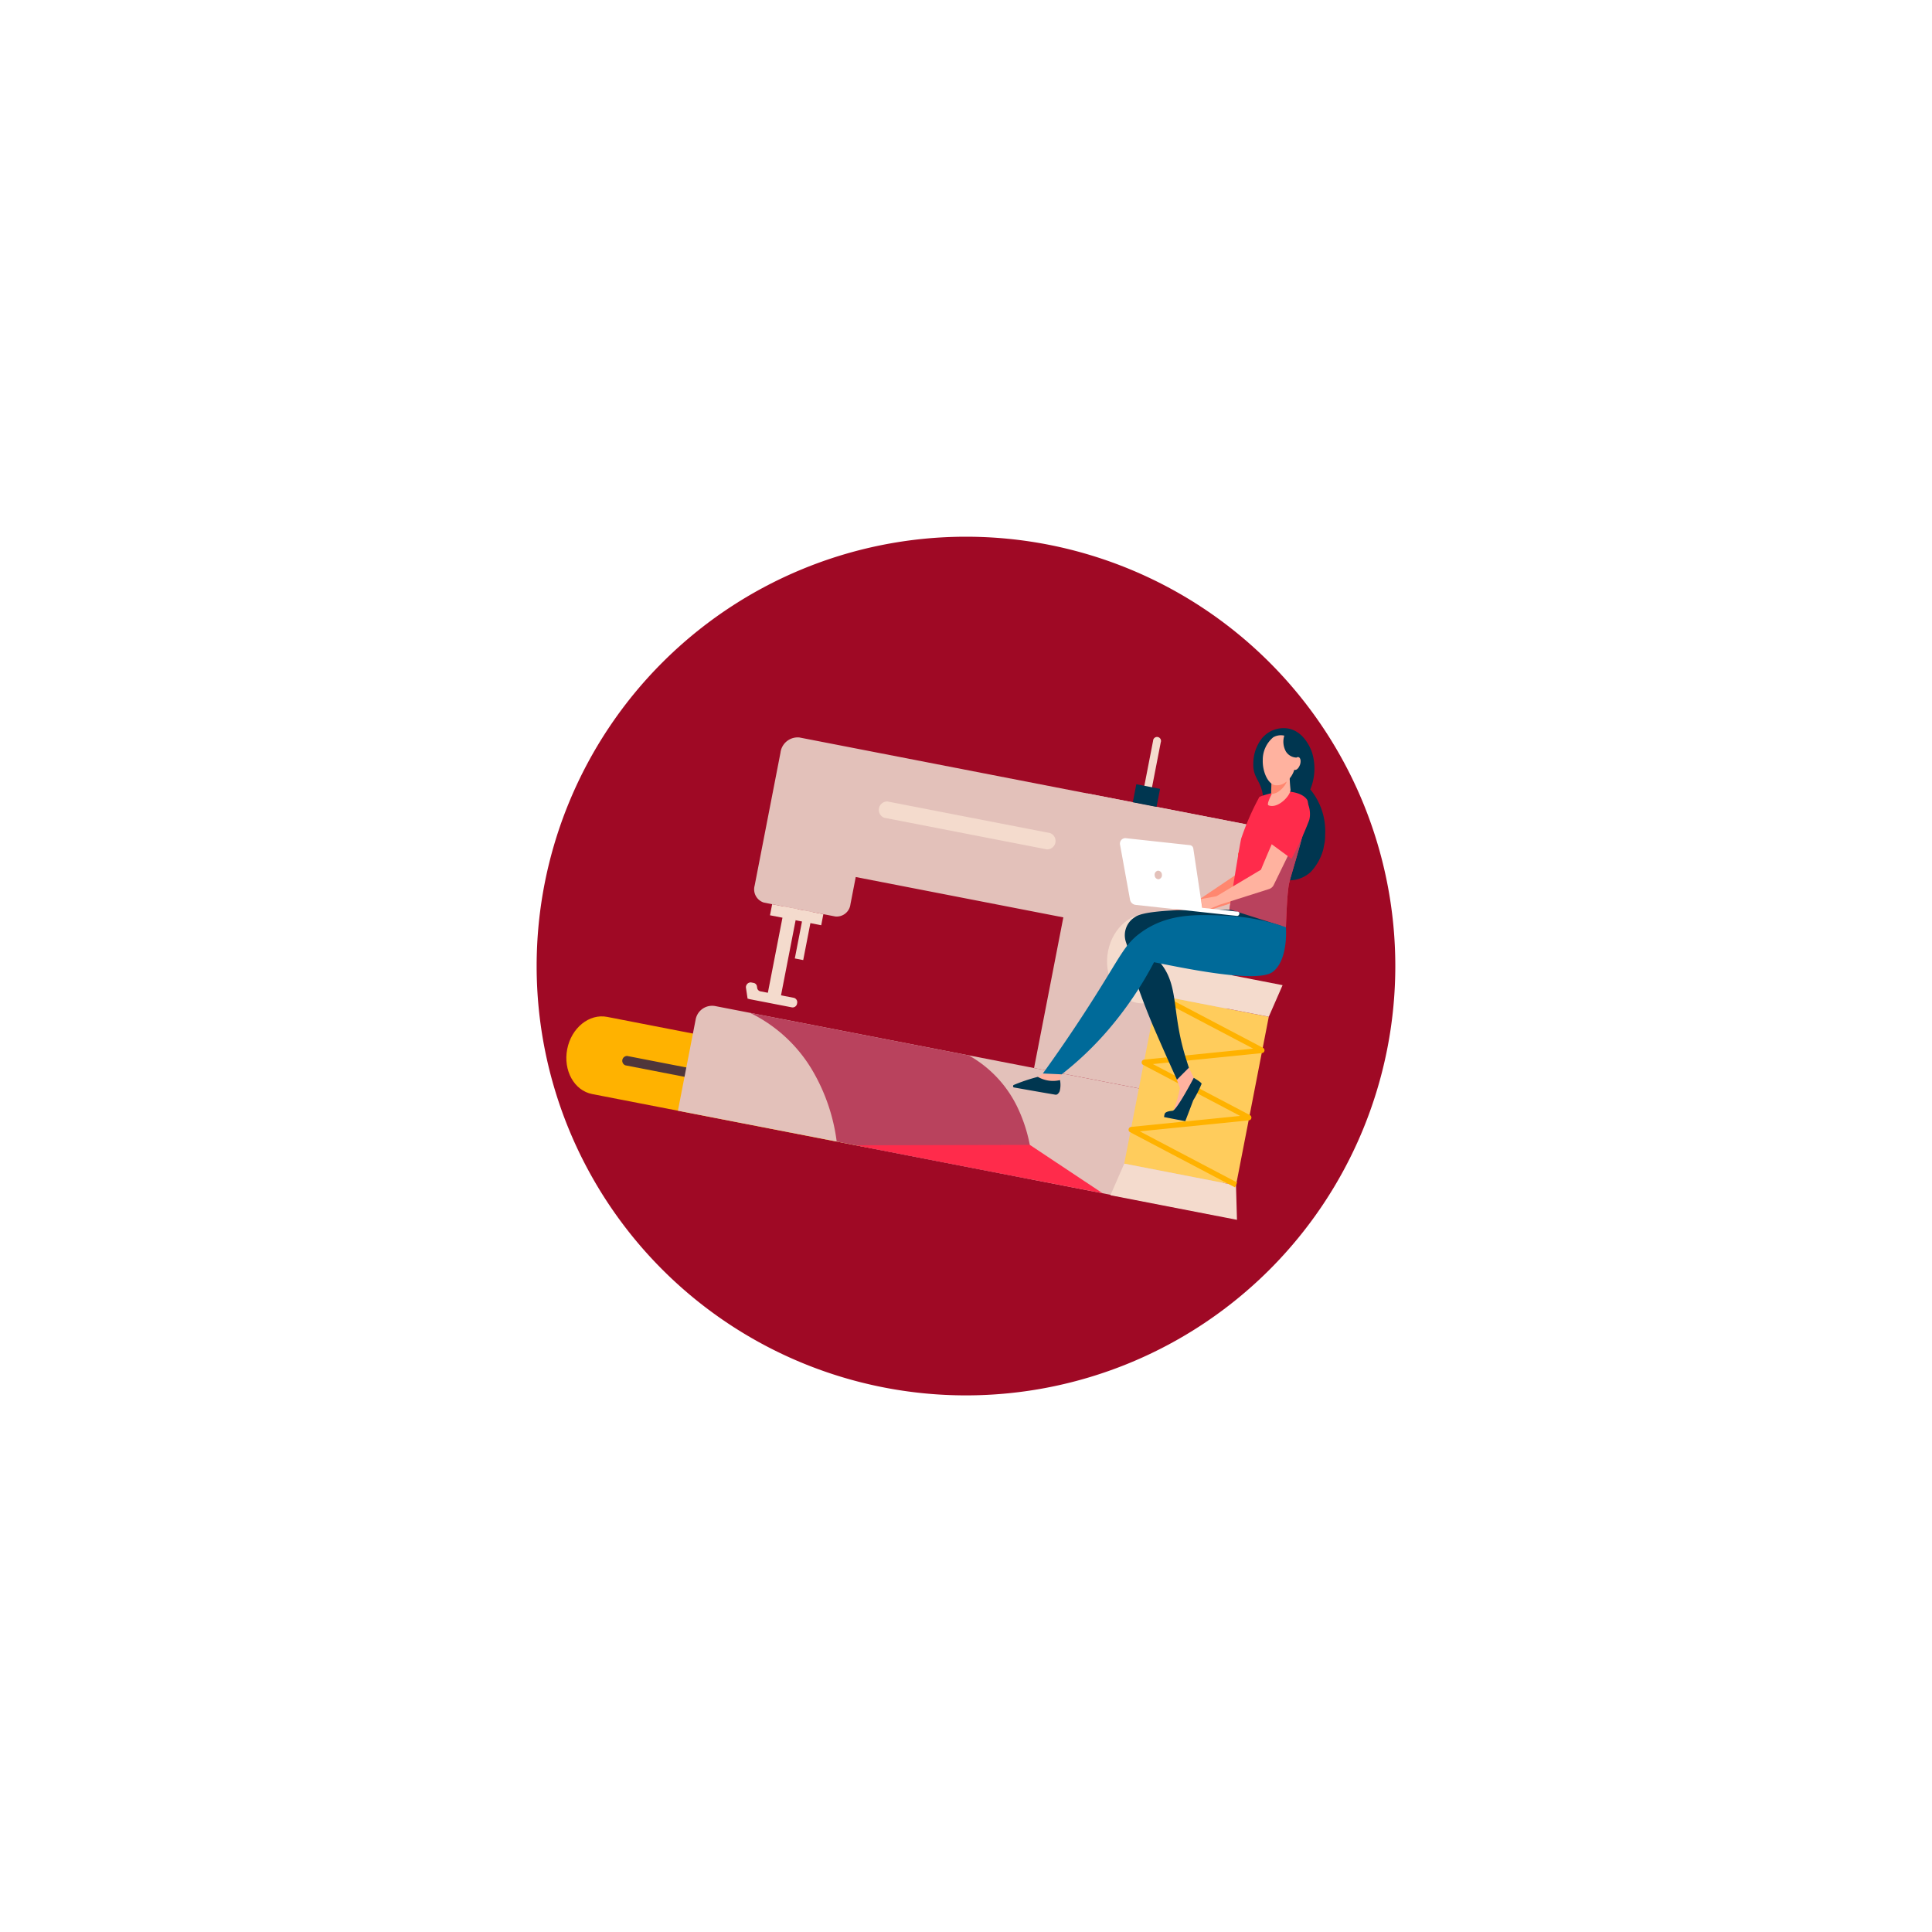 <svg xmlns="http://www.w3.org/2000/svg" xmlns:xlink="http://www.w3.org/1999/xlink" width="216" height="216" viewBox="0 0 216 216">
  <defs>
    <filter id="Trazado_113935" x="0" y="0" width="216" height="216" filterUnits="userSpaceOnUse">
      <feOffset input="SourceAlpha"/>
      <feGaussianBlur stdDeviation="20" result="blur"/>
      <feFlood flood-color="#402d27" flood-opacity="0.263"/>
      <feComposite operator="in" in2="blur"/>
      <feComposite in="SourceGraphic"/>
    </filter>
    <clipPath id="clip-path">
      <rect id="Rectángulo_361872" data-name="Rectángulo 361872" width="78.716" height="55.011" fill="none"/>
    </clipPath>
  </defs>
  <g id="Grupo_80214" data-name="Grupo 80214" transform="translate(-844.333 -322.495)">
    <g transform="matrix(1, 0, 0, 1, 844.33, 322.5)" filter="url(#Trazado_113935)">
      <path id="Trazado_113935-2" data-name="Trazado 113935" d="M48,0A48,48,0,1,1,0,48,48,48,0,0,1,48,0Z" transform="translate(60 60)" fill="#9f0925"/>
    </g>
    <g id="Grupo_1054342" data-name="Grupo 1054342" transform="translate(917.396 390.154) rotate(11)">
      <g id="Grupo_1054341" data-name="Grupo 1054341" clip-path="url(#clip-path)">
        <path id="Trazado_771819" data-name="Trazado 771819" d="M34.985,149.417H3.693c-2.04,0-3.693-1.967-3.693-4.393s1.654-4.394,3.693-4.394H34.985c2.04,0,3.693,1.967,3.693,4.394s-1.654,4.393-3.693,4.393" transform="translate(0 -94.456)" fill="#ffb200"/>
        <path id="Trazado_771820" data-name="Trazado 771820" d="M50.013,153.453H19.581a.541.541,0,0,1,0-1.066H50.013a.541.541,0,0,1,0,1.066" transform="translate(-12.851 -102.352)" fill="#4f363b"/>
        <path id="Trazado_771821" data-name="Trazado 771821" d="M106.326,36.828v12.03H62.936v3.1a1.551,1.551,0,0,1-1.4,1.666H53.424a1.551,1.551,0,0,1-1.4-1.666V36.828a1.938,1.938,0,0,1,1.751-2.083h50.8a1.938,1.938,0,0,1,1.751,2.083" transform="translate(-34.942 -23.337)" fill="#e3c1ba"/>
        <path id="Trazado_771822" data-name="Trazado 771822" d="M177.017,66.014H157.271V34.738h18a1.939,1.939,0,0,1,1.751,2.083Z" transform="translate(-105.633 -23.332)" fill="#e3c1ba"/>
        <path id="Trazado_771823" data-name="Trazado 771823" d="M102.376,142.272H41.006V131.864a1.872,1.872,0,0,1,1.872-1.872H100.5a1.872,1.872,0,0,1,1.872,1.872Z" transform="translate(-27.542 -87.311)" fill="#e3c1ba"/>
        <path id="Trazado_771824" data-name="Trazado 771824" d="M107.873,52.271H89.338a.942.942,0,0,1,0-1.856h18.534a.942.942,0,0,1,0,1.856" transform="translate(-59.481 -33.862)" fill="#f4dbcd"/>
        <path id="Trazado_771825" data-name="Trazado 771825" d="M176.234,18.2h0a.484.484,0,0,1-.437-.52V11.819a.443.443,0,1,1,.874,0v5.865a.484.484,0,0,1-.437.52" transform="translate(-118.076 -7.59)" fill="#f4dbcd"/>
        <rect id="Rectángulo_361866" data-name="Rectángulo 361866" width="2.704" height="2.054" transform="translate(56.806 9.352)" fill="#003650"/>
        <path id="Trazado_771826" data-name="Trazado 771826" d="M58.723,129.992a16.418,16.418,0,0,1,8.267,5.2,20.966,20.966,0,0,1,4,7.08h22.3a17.374,17.374,0,0,0-3-7.352,13.184,13.184,0,0,0-6.656-4.928Z" transform="translate(-39.442 -87.311)" fill="#b9425d"/>
        <rect id="Rectángulo_361867" data-name="Rectángulo 361867" width="1.498" height="10.195" transform="translate(20.819 30.288)" fill="#f4dbcd"/>
        <rect id="Rectángulo_361868" data-name="Rectángulo 361868" width="0.957" height="5.469" transform="translate(23.044 30.287)" fill="#f4dbcd"/>
        <path id="Trazado_771827" data-name="Trazado 771827" d="M61.673,121.08h0a.506.506,0,0,1-.457.544H56.3v-.012H56.14l-.39-1.1a.541.541,0,0,1,.421-.755h.321a.463.463,0,0,1,.421.332l.041.115a.463.463,0,0,0,.421.332h3.841a.506.506,0,0,1,.457.544" transform="translate(-37.421 -80.436)" fill="#f4dbcd"/>
        <rect id="Rectángulo_361869" data-name="Rectángulo 361869" width="5.833" height="1.262" transform="translate(19.4 30.287)" fill="#f4dbcd"/>
        <path id="Trazado_771828" data-name="Trazado 771828" d="M182.9,75.812c0,2.788-1.9,5.048-4.243,5.048s-4.244-2.26-4.244-5.048,1.9-5.048,4.244-5.048,4.243,2.26,4.243,5.048" transform="translate(-117.148 -47.529)" fill="#f4dbcd"/>
        <line id="Línea_297" data-name="Línea 297" y2="2.413" transform="translate(61.511 23.235)" fill="#fff"/>
        <rect id="Rectángulo_361870" data-name="Rectángulo 361870" width="0.504" height="2.412" transform="translate(61.259 23.235)" fill="#ff5a19"/>
        <path id="Trazado_771829" data-name="Trazado 771829" d="M102.686,159.706l19.1-3.758,9.021,3.758Z" transform="translate(-68.97 -104.744)" fill="#ff2b4b"/>
        <rect id="Rectángulo_361871" data-name="Rectángulo 361871" width="12.731" height="19.205" transform="translate(63.573 32.044)" fill="#ffcc5c"/>
        <path id="Trazado_771830" data-name="Trazado 771830" d="M204.628,89.9H191.9l-.843-3.761H205.47Z" transform="translate(-128.324 -57.856)" fill="#f4dbcd"/>
        <path id="Trazado_771831" data-name="Trazado 771831" d="M204.628,156.087H191.9l-.843,3.761H205.47Z" transform="translate(-128.324 -104.838)" fill="#f4dbcd"/>
        <path id="Trazado_771832" data-name="Trazado 771832" d="M205.773,116.451l-12.731-3.832a.317.317,0,0,1,0-.58l11.766-3.542-11.766-3.541a.317.317,0,0,1,0-.58l11.766-3.542-11.766-3.541.124-.58,12.73,3.832a.316.316,0,0,1,0,.58l-11.766,3.542,11.766,3.541a.316.316,0,0,1,0,.58l-11.766,3.542,11.766,3.541Z" transform="translate(-129.532 -64.958)" fill="#ffb200"/>
        <path id="Trazado_771833" data-name="Trazado 771833" d="M211.1,1.5A3.128,3.128,0,0,1,213.63,0c1.879-.068,3.015,1.815,3.18,2.1a6.114,6.114,0,0,1,.606,4.11,7.337,7.337,0,0,1,2.6,4.671,5.977,5.977,0,0,1-.789,4.376,3.549,3.549,0,0,1-4.606.987,4.638,4.638,0,0,1-1.792-2.3c-.975-2.433.385-3.7-.492-6.1-.61-1.664-1.493-1.666-1.743-3.35a4.573,4.573,0,0,1,.5-3" transform="translate(-141.406 0)" fill="#003650"/>
        <path id="Trazado_771834" data-name="Trazado 771834" d="M194.658,44.674l4.836-4.834s.454-2.5,1-5.809c.712.312,1.324,1.052,2.037,1.357L200.708,42.2a.881.881,0,0,1-.412.554l-5.082,2.774-1.678,1.107-.507-1.326Z" transform="translate(-129.65 -22.857)" fill="#ff876f"/>
        <path id="Trazado_771835" data-name="Trazado 771835" d="M215.074,36.731a36.534,36.534,0,0,0,1.118-4.619c.1-1.272-.468-.171-1.409.018-.356.072-1.124-2.189-1.449-1.143a41.819,41.819,0,0,0-.984,4.455Z" transform="translate(-142.627 -20.627)" fill="#fff"/>
        <path id="Trazado_771836" data-name="Trazado 771836" d="M214.558,36.416a.219.219,0,0,1-.093-.021l-2.724-1.289a.314.314,0,0,1-.154-.336,41.491,41.491,0,0,1,1-4.5c.087-.28.223-.437.4-.467.345-.065.629.4.928.888a3.583,3.583,0,0,0,.358.521,2.489,2.489,0,0,0,.76-.381c.269-.178.5-.333.716-.165s.206.534.179.862a36.1,36.1,0,0,1-1.132,4.692.284.284,0,0,1-.134.171.217.217,0,0,1-.1.027m-2.435-1.775,2.285,1.082a32.226,32.226,0,0,0,1.017-4.254c.008-.094.011-.165.012-.218-.052.031-.111.07-.16.1a2.777,2.777,0,0,1-.968.458c-.284.053-.517-.305-.8-.768a3.76,3.76,0,0,0-.435-.619c-.005.014-.011.032-.018.053a39.169,39.169,0,0,0-.931,4.164" transform="translate(-142.112 -20.012)" fill="#ff5a19"/>
        <path id="Trazado_771837" data-name="Trazado 771837" d="M218.391,35.919s-.846.18-1.939.288c-1.415.138-3.243.168-4.17-.455a1.3,1.3,0,0,1-.473-.527s-.02-.509-.045-1.276c-.071-2.1-.2-6.128-.176-6.793a29.2,29.2,0,0,1,1.113-4.978,9.683,9.683,0,0,1,2.558-1.12s1.873-.437,2.729.413c.362.365.383,1.959.282,3.768v.012c-.131,2.4-.468,5.163-.468,5.876,0,1.252.589,4.792.589,4.792" transform="translate(-142.114 -14.068)" fill="#ff2b4b"/>
        <path id="Trazado_771838" data-name="Trazado 771838" d="M218.759,44.7s-.846.18-1.939.288c-1.415.138-3.243.168-4.17-.455a1.3,1.3,0,0,1-.473-.527s-.02-.509-.045-1.276l3.223-1.647,2.09-4.229,1.194-2.834v.012c-.131,2.4-.468,5.163-.468,5.876,0,1.252.589,4.792.589,4.792" transform="translate(-142.481 -22.851)" fill="#b9425d"/>
        <path id="Trazado_771839" data-name="Trazado 771839" d="M203.736,38.949l4.319-3.862s.722-3.594,1.516-6.781c.712.313,1.324,1.053,2.037,1.358l-1.822,6.807a.882.882,0,0,1-.412.554L204.292,39.8l-1.678,1.107-.507-1.326Z" transform="translate(-135.747 -19.012)" fill="#ffb29f"/>
        <path id="Trazado_771840" data-name="Trazado 771840" d="M224.152,28.576a36.528,36.528,0,0,0,1.118-4.619c.1-1.272-.9-2.763-1.846-2.574s-2,5.9-2,5.9Z" transform="translate(-148.724 -14.351)" fill="#ff2b4b"/>
        <path id="Trazado_771841" data-name="Trazado 771841" d="M219.317,10.687s.01.067.028.18a19.811,19.811,0,0,0,.633,2.845c.267.6-.915,2.512-2.052,2.279-.339-.07.286-1.757.256-1.936-.057-.342-.135-.809-.215-1.288l-.133-.8c-.122-.731-.221-1.329-.221-1.329Z" transform="translate(-146.161 -7.144)" fill="#ffb29f"/>
        <path id="Trazado_771842" data-name="Trazado 771842" d="M219.344,16.73c-.018-.114-.028-.18-.028-.18l-1.7-.051s.1.6.221,1.329c.042.256.088.528.133.8a1.513,1.513,0,0,0,.814-.484,2.631,2.631,0,0,0,.617-1.089c-.021-.128-.039-.238-.052-.322" transform="translate(-146.161 -11.082)" fill="#ff876f"/>
        <path id="Trazado_771843" data-name="Trazado 771843" d="M217.767,5.523c-.064.4-.287.689-.506.634h0a2.791,2.791,0,0,1-.725,1.605,1.634,1.634,0,0,1-1.022.5c-.859.051-1.723-1.248-1.923-2.487a3.275,3.275,0,0,1,.66-2.724,1.7,1.7,0,0,1,1.181-.42,2.264,2.264,0,0,0,.521,1.711,1.451,1.451,0,0,0,1.284.437.276.276,0,0,1,.251-.087c.219.055.347.423.283.83" transform="translate(-143.422 -1.768)" fill="#ffb29f"/>
        <path id="Trazado_771844" data-name="Trazado 771844" d="M202.027,115.94a31.558,31.558,0,0,1,1.735,2.674,11.952,11.952,0,0,1-.273,2.763c-.2.214-.807.366-.614.607a5.069,5.069,0,0,0,2.019.094c.218-.014.491-2.081.577-2.385a4.958,4.958,0,0,0,.316-1.743,2.38,2.38,0,0,0-.7-.746,24.175,24.175,0,0,1-1.9-2.794Z" transform="translate(-135.694 -76.844)" fill="#ffb29f"/>
        <path id="Trazado_771845" data-name="Trazado 771845" d="M206.312,122.875s-1.158,3.878-1.611,4.065c-.12.05-.7.176-.807.479a1.577,1.577,0,0,0,0,.4h2.413s.305-1.709.426-2.459a12.671,12.671,0,0,0,.568-2c-.071-.167-.989-.482-.989-.482" transform="translate(-136.938 -82.53)" fill="#003650"/>
        <path id="Trazado_771846" data-name="Trazado 771846" d="M158.368,120.254s-1.408,2.358-1.284,3.1c.066.4.362.922.192,1.3a.944.944,0,0,1-.363.47l-4.392.084c-.239,0-.081-.178.112-.347a8.626,8.626,0,0,1,1.579-1.037c.066-.038.305-.219.392-.281a3.276,3.276,0,0,0,.628-.659c.316-.417,1.7-3.813,1.7-3.813Z" transform="translate(-102.361 -79.977)" fill="#ffb29f"/>
        <path id="Trazado_771847" data-name="Trazado 771847" d="M153.957,132.454a3.39,3.39,0,0,0,2.5-.117,2.788,2.788,0,0,1,.2,1.241c-.106.369-.258.452-.392.457-1.061.033-3.886.078-4.7.091-.113,0-.175-.155-.1-.258a19.987,19.987,0,0,1,2.489-1.414" transform="translate(-101.714 -88.886)" fill="#003650"/>
        <path id="Trazado_771848" data-name="Trazado 771848" d="M181.223,68.931s1.743,2.367,2.188,2.742c2.515,2.12,2.223,5.034,4.712,9.722.263.495.484.894.624,1.144l-1.055,1.572c-1.256-1.761-2.338-3.317-3.22-4.6-.555-.809-1.6-2.3-3.474-5.476-1.514-2.559-.956-2.4-1.847-3.954a2.373,2.373,0,0,1,.267-2.712c.08-.086.168-.177.263-.271,1.318-1.307,10.354-2.778,10.354-2.778l5.779.673s-4.722,3.939-4.9,4.044a9.164,9.164,0,0,1-6.653,1.206,8.977,8.977,0,0,1-3.04-1.31" transform="translate(-120.124 -43.2)" fill="#003650"/>
        <path id="Trazado_771849" data-name="Trazado 771849" d="M184.135,66.053s.991,3.538-.5,5.189-10.321,1.467-13.229,1.467a40.421,40.421,0,0,1-3.572,8.376,36.387,36.387,0,0,1-4.176,5.9l-2.079.306c.921-1.985,2.274-5.01,3.772-8.8,2.3-5.819,2.413-7.058,3.94-8.713,2.542-2.756,5.834-3.239,9.12-3.721a23.167,23.167,0,0,1,6.719,0" transform="translate(-107.858 -44.201)" fill="#006a99"/>
        <path id="Trazado_771850" data-name="Trazado 771850" d="M171.85,45.969l7.257-.609a.434.434,0,0,1,.438.313l2.235,6.3,4-.335a.2.2,0,0,1,.2.224.248.248,0,0,1-.2.258l-11.387.955a.723.723,0,0,1-.725-.5l-2.25-5.774a.609.609,0,0,1,.432-.83" transform="translate(-115.107 -30.466)" fill="#fff"/>
        <path id="Trazado_771851" data-name="Trazado 771851" d="M185.026,56.546a.437.437,0,0,0,.531.324.457.457,0,0,0,.236-.588.438.438,0,0,0-.531-.324.457.457,0,0,0-.236.588" transform="translate(-124.256 -37.573)" fill="#e3c1ba"/>
      </g>
    </g>
  </g>
</svg>
